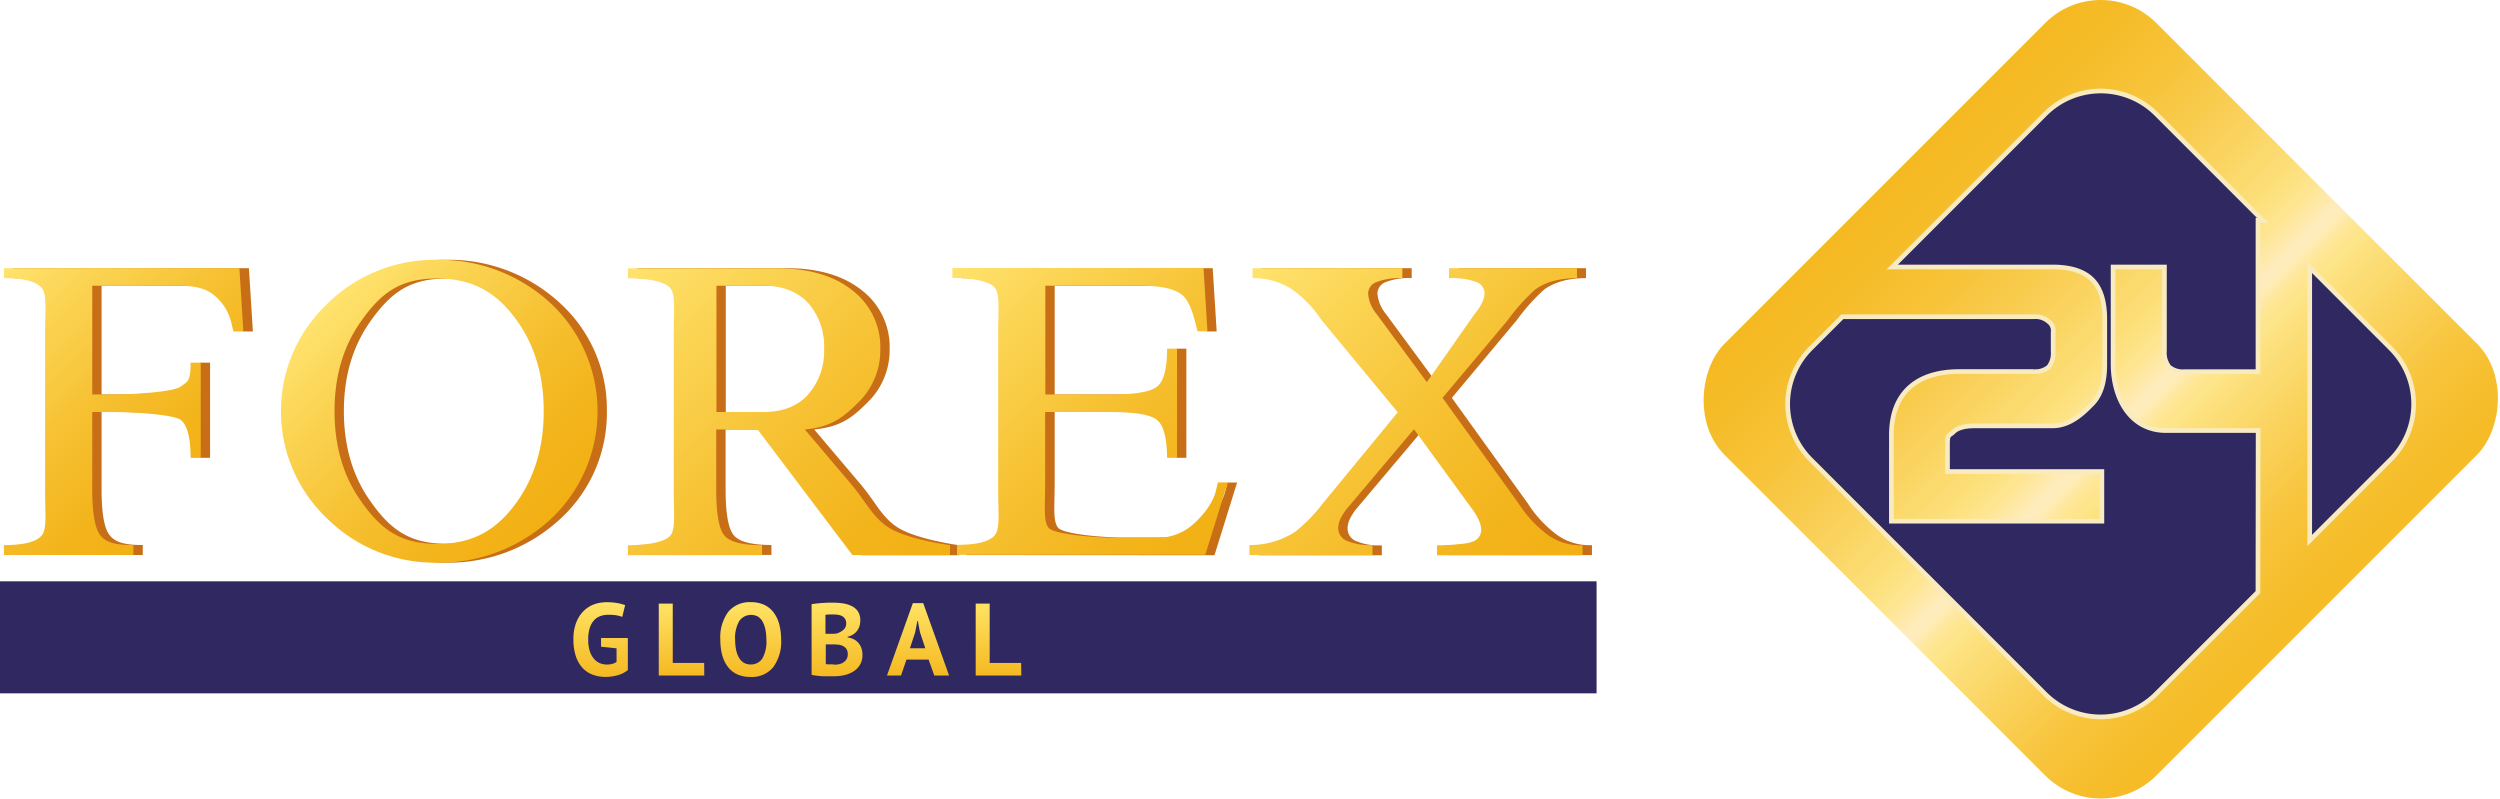 <svg xmlns="http://www.w3.org/2000/svg" xmlns:xlink="http://www.w3.org/1999/xlink" viewBox="0 0 535.52 171.05">
  <defs>
    <style>
      .cls-15{fill:#2f2861}.cls-8{fill:#c76e17}.cls-15{stroke:#f9ebc0;stroke-miterlimit:10}
    </style>
    <linearGradient id="linear-gradient" x1="128.67" x2="128.67" y1="145.01" y2="128.99" gradientUnits="userSpaceOnUse">
      <stop offset="0" stop-color="#f5b922"/>
      <stop offset="1" stop-color="#ffe365"/>
    </linearGradient>
    <linearGradient id="linear-gradient-2" x1="145.99" x2="145.99" y1="144.7" y2="129.3" xlink:href="#linear-gradient"/>
    <linearGradient id="linear-gradient-3" x1="160.83" x2="160.83" y1="145.01" y2="128.99" xlink:href="#linear-gradient"/>
    <linearGradient id="linear-gradient-4" x1="179.34" x2="179.34" y1="144.92" y2="129.08" xlink:href="#linear-gradient"/>
    <linearGradient id="linear-gradient-5" x1="196.66" x2="196.66" y1="144.7" y2="129.19" xlink:href="#linear-gradient"/>
    <linearGradient id="linear-gradient-6" x1="213.9" x2="213.9" y1="144.7" y2="129.3" xlink:href="#linear-gradient"/>
    <linearGradient id="linear-gradient-7" x1="-1.9" x2="42.69" y1="60.19" y2="104.78" gradientUnits="userSpaceOnUse">
      <stop offset="0" stop-color="#ffe36e"/>
      <stop offset=".22" stop-color="#fbd453"/>
      <stop offset=".55" stop-color="#f6c030"/>
      <stop offset=".82" stop-color="#f3b41b"/>
      <stop offset="1" stop-color="#f2b013"/>
    </linearGradient>
    <linearGradient id="linear-gradient-8" x1="70.55" x2="117.58" y1="64.57" y2="111.6" xlink:href="#linear-gradient-7"/>
    <linearGradient id="linear-gradient-9" x1="130.01" x2="195.24" y1="61.94" y2="127.16" xlink:href="#linear-gradient-7"/>
    <linearGradient id="linear-gradient-10" x1="202.33" x2="260.14" y1="59.12" y2="116.93" xlink:href="#linear-gradient-7"/>
    <linearGradient id="linear-gradient-11" x1="270.14" x2="336.22" y1="55.61" y2="121.69" xlink:href="#linear-gradient-7"/>
    <linearGradient id="linear-gradient-12" x1="403.75" x2="496.25" y1="39.27" y2="131.77" gradientTransform="rotate(-45 450 85.52)" gradientUnits="userSpaceOnUse">
      <stop offset="0" stop-color="#f5b922"/>
      <stop offset=".08" stop-color="#f5bc28"/>
      <stop offset=".19" stop-color="#f7c338"/>
      <stop offset=".31" stop-color="#f9ce54"/>
      <stop offset=".45" stop-color="#fcdf79"/>
      <stop offset=".47" stop-color="#fde281"/>
      <stop offset=".5" stop-color="#fee592"/>
      <stop offset=".55" stop-color="#ffecbe"/>
      <stop offset=".56" stop-color="#ffecbb"/>
      <stop offset=".59" stop-color="#fee694"/>
      <stop offset=".62" stop-color="#fde485"/>
      <stop offset=".62" stop-color="#fde383"/>
      <stop offset=".74" stop-color="#fad25b"/>
      <stop offset=".84" stop-color="#f8c53e"/>
      <stop offset=".93" stop-color="#f6be2c"/>
      <stop offset="1" stop-color="#f6bb26"/>
    </linearGradient>
  </defs>
  <g id="Layer_2" data-name="Layer 2">
    <g id="Layer_1-2" data-name="Layer 1">
      <path fill="#2f2861" d="M0 124.52h342v24H0z"/>
      <path fill="url(#linear-gradient)" d="M128.75 136.67h5.74v6.86a5.78 5.78 0 0 1-2.21 1.12 9.62 9.62 0 0 1-2.54.35 7.91 7.91 0 0 1-2.74-.46 5.62 5.62 0 0 1-2.19-1.44 6.87 6.87 0 0 1-1.45-2.5 11 11 0 0 1-.53-3.61 9.77 9.77 0 0 1 .63-3.71 7 7 0 0 1 1.65-2.49 6.25 6.25 0 0 1 2.3-1.39 8.09 8.09 0 0 1 2.59-.4 12.08 12.08 0 0 1 2.32.2 10.8 10.8 0 0 1 1.59.42l-.62 2.53a6.31 6.31 0 0 0-1.23-.34 10.32 10.32 0 0 0-1.74-.12 5.09 5.09 0 0 0-1.74.29 3.37 3.37 0 0 0-1.37.94 4.44 4.44 0 0 0-.9 1.66A8.26 8.26 0 0 0 126 137a8.16 8.16 0 0 0 .31 2.39 4.61 4.61 0 0 0 .86 1.65 3.39 3.39 0 0 0 1.29 1 4 4 0 0 0 1.57.31 4.47 4.47 0 0 0 1.12-.14 2.56 2.56 0 0 0 .92-.43v-2.9l-3.32-.35z"/>
      <path fill="url(#linear-gradient-2)" d="M150.86 144.7h-9.75v-15.4h3V142h6.73z"/>
      <path fill="url(#linear-gradient-3)" d="M154.3 137a9.17 9.17 0 0 1 1.69-5.93 5.89 5.89 0 0 1 4.84-2.08 6.77 6.77 0 0 1 2.88.57 5.42 5.42 0 0 1 2 1.63 7.12 7.12 0 0 1 1.21 2.53 12.62 12.62 0 0 1 .4 3.28 9.12 9.12 0 0 1-1.7 5.93 5.89 5.89 0 0 1-4.83 2.08 6.85 6.85 0 0 1-2.9-.57 5.35 5.35 0 0 1-2-1.63 7.23 7.23 0 0 1-1.2-2.53 12.62 12.62 0 0 1-.39-3.28zm3.17 0a10.81 10.81 0 0 0 .2 2.15 5.53 5.53 0 0 0 .6 1.68 3.06 3.06 0 0 0 1 1.1 2.81 2.81 0 0 0 1.52.4 2.86 2.86 0 0 0 2.49-1.25 7.25 7.25 0 0 0 .88-4.07 11 11 0 0 0-.19-2.09 5.82 5.82 0 0 0-.58-1.69 3 3 0 0 0-1-1.13 3.1 3.1 0 0 0-4 .88 7.28 7.28 0 0 0-.93 4.02z"/>
      <path fill="url(#linear-gradient-4)" d="M184.28 132.88a4.7 4.7 0 0 1-.14 1.14 3.14 3.14 0 0 1-.47 1 3.33 3.33 0 0 1-.85.84 3.71 3.71 0 0 1-1.27.54v.13a5.13 5.13 0 0 1 1.25.37 3.2 3.2 0 0 1 1 .73 3.34 3.34 0 0 1 .69 1.12 4.39 4.39 0 0 1 .25 1.56 4 4 0 0 1-.51 2.06 4.17 4.17 0 0 1-1.35 1.42 6.21 6.21 0 0 1-1.93.81 9.32 9.32 0 0 1-2.22.26h-2.25q-.67 0-1.36-.1a9.77 9.77 0 0 1-1.27-.2v-15.15l1-.13 1.16-.11 1.26-.07h1.29a13.14 13.14 0 0 1 2.1.17 6 6 0 0 1 1.83.58 3.36 3.36 0 0 1 1.31 1.15 3.42 3.42 0 0 1 .48 1.88zm-6.45 2.88h.72a6.34 6.34 0 0 0 .67-.06 4 4 0 0 0 1.44-.78 1.73 1.73 0 0 0 .6-1.37 1.82 1.82 0 0 0-.22-.94 1.67 1.67 0 0 0-.58-.59 2.51 2.51 0 0 0-.83-.3 5.26 5.26 0 0 0-1-.09h-1.06a6.72 6.72 0 0 0-.75.07v4.07zm1 6.62a4.19 4.19 0 0 0 1-.13 2.74 2.74 0 0 0 .9-.4 2.11 2.11 0 0 0 .63-.69 1.94 1.94 0 0 0 .24-1 2 2 0 0 0-.28-1.13 1.91 1.91 0 0 0-.73-.64 3 3 0 0 0-1-.29 9.83 9.83 0 0 0-1.12-.06h-1.58v4.2a1.31 1.31 0 0 0 .35.07h1.07z"/>
      <path fill="url(#linear-gradient-5)" d="M198.91 141.29h-4.73L193 144.7h-3l5.54-15.51h2.22l5.54 15.51h-3.17zm-4-2.42h3.3l-1.14-3.43-.46-2.42h-.11l-.46 2.44z"/>
      <path fill="url(#linear-gradient-6)" d="M218.78 144.7H209v-15.4h3V142h6.73z"/>
      <path d="M21.76 61.2v23.3h4.12c5.12 0 13.39-.57 14.81-1.71s2.13-.84 2.13-5.11H45v20.39h-2.17q0-6.4-2.09-8.11c-1.4-1.14-9.68-1.71-14.86-1.71h-4.12v16.56q0 7.68 1.71 9.81c1.14 1.42 2.84 2.13 7.11 2.13v2.13H2.84v-2.13q6.4 0 8.11-2.09c1.14-1.39.71-4.68.71-9.86V71.53c0-5.12.43-8.39-.71-9.81s-3.84-2.13-8.11-2.13v-2.14h50.48L54.17 71H52l-.51-2a10.82 10.82 0 0 0-3.9-5.89C46 61.83 44 61.2 39.66 61.2zM130 88.09a30.76 30.76 0 0 1-9.82 22.91 35.07 35.07 0 0 1-24.61 9.52A32.72 32.72 0 0 1 72 111a31.64 31.64 0 0 1 0-45.83 32.72 32.72 0 0 1 23.61-9.52 35.07 35.07 0 0 1 24.61 9.52A30.76 30.76 0 0 1 130 88.09zM95.57 59.67c-7.91 0-12 3.13-16.39 9.39q-5.52 7.94-5.52 19T79.09 107c4.35 6.32 8.5 9.47 16.47 9.47s13-3.13 17.39-9.39q5.52-7.94 5.52-19T113 69.14c-4.31-6.32-9.47-9.47-17.43-9.47zM174.41 92l9.94 11.73c3.19 3.8 4.41 6.83 7.66 9.07s10.41 3.56 13.49 4v2.13h-20.9L164.29 92h-8.86v12.8q0 7.68 1.71 9.81t8.11 2.13v2.13H136.5v-2.13c4.27 0 8-.7 9.11-2.09s.71-4.68.71-9.86V71.53c0-5.12.43-8.39-.71-9.81s-4.84-2.13-9.11-2.13v-2.14h32.05q10.41 0 16.39 5a15.28 15.28 0 0 1 5.63 12.32 15.62 15.62 0 0 1-4.86 11.55c-3.24 3.23-5.71 5.11-11.3 5.68zm-8.94-3.75q6.31 0 9.69-3.8a14.05 14.05 0 0 0 3.37-9.69 14.14 14.14 0 0 0-3.16-9.56q-3.5-4-9.9-4h-10v27.06zM207 118.9v-2.13q6.4 0 8.11-2.09c1.14-1.39.71-4.68.71-9.86V71.53c0-5.12.43-8.39-.71-9.81s-4.84-2.13-9.11-2.13v-2.14h53.77l.85 13.55h-2.13l-.49-2q-1.11-4.52-2.9-5.89-2.39-1.88-9-1.88h-20.18V84.5H240q7.68 0 9.81-1.71t2.19-8.1h2.13v23.38H252q0-6.4-2.09-8.11t-9.91-1.7h-14.08v14.94c0 5.12-.43 8.39.71 9.82s9.84 2.13 14.11 2.13h8.79a11.29 11.29 0 0 0 8-2.79c1.14-.91 4.1-3.9 4.9-7l.51-2H265l-4.85 15.57zM304.88 92l-14.34 17a11.3 11.3 0 0 0-1.41 2.22 4.7 4.7 0 0 0-.47 2 2.9 2.9 0 0 0 1.75 2.65 12.43 12.43 0 0 0 5.59.94v2.13h-26.32v-2.13a17.77 17.77 0 0 0 9.77-2.82 34.34 34.34 0 0 0 6-6.16l16-19.46-16.38-19.83a25.46 25.46 0 0 0-6.06-6.4 15.09 15.09 0 0 0-8.71-2.56v-2.13h32.1v2.13a13.54 13.54 0 0 0-5.59.85 2.68 2.68 0 0 0-1.75 2.47 8 8 0 0 0 1.88 4.44l10.69 14.52 10.18-14.54q2.19-2.64 2.19-4.51a2.59 2.59 0 0 0-1.79-2.42 15.17 15.17 0 0 0-5.8-.81v-2.13h27.32v2.13q-5.63 0-9 2.48a41.85 41.85 0 0 0-5.8 6.49L311 85.22l16.25 22.59a25.48 25.48 0 0 0 6.14 6.66 11.92 11.92 0 0 0 7.62 2.3v2.13h-31.18v-2.13c2.62 0 6.51-.27 7.68-.81a2.6 2.6 0 0 0 1.75-2.43q0-1.79-2-4.52z" class="cls-8"/>
      <path fill="url(#linear-gradient-7)" d="M.84 57.45v2.13q6.4 0 8.11 2.13c1.14 1.42.71 4.69.71 9.81v33.29c0 5.18.43 8.46-.71 9.86s-3.84 2.09-8.11 2.09v2.13h27.74v-2.13c-4.27 0-6-.71-7.11-2.13s-1.71-4.69-1.71-9.81V88.26h4.12c5.18 0 13.46.57 14.86 1.71s2.09 3.84 2.09 8.11H43V77.69h-2.17c0 4.27-.71 4-2.13 5.11s-9.7 1.7-14.82 1.7h-4.12V61.2h17.9c4.38 0 6.37.63 8 1.88A10.82 10.82 0 0 1 49.52 69l.48 2h2.13l-.85-13.57z"/>
      <path fill="url(#linear-gradient-8)" d="M93.57 55.66A32.72 32.72 0 0 0 70 65.17 31.64 31.64 0 0 0 70 111a32.72 32.72 0 0 0 23.61 9.52 35.07 35.07 0 0 0 24.57-9.52 31.64 31.64 0 0 0 0-45.83 35.07 35.07 0 0 0-24.61-9.51zM111 107.12c-4.35 6.26-9.48 9.39-17.39 9.39s-12.17-3.16-16.52-9.51q-5.43-7.85-5.43-18.95t5.52-19c4.35-6.26 8.48-9.39 16.39-9.39s13.13 3.16 17.47 9.47q5.43 7.85 5.43 18.95T111 107.12z"/>
      <path fill="url(#linear-gradient-9)" d="M182.34 103.73L172.41 92c5.63-.57 8.06-2.45 11.3-5.65a15.62 15.62 0 0 0 4.86-11.55 15.28 15.28 0 0 0-5.63-12.32q-6-5-16.39-5H134.5v2.13c4.27 0 8 .71 9.11 2.13s.71 4.69.71 9.81v33.29c0 5.18.43 8.46-.71 9.86s-4.84 2.09-9.11 2.09v2.13h28.74v-2.13q-6.4 0-8.11-2.13t-1.71-9.81V92h8.86l20.32 26.9h20.9v-2.13c-3.08-.4-10.24-1.72-13.49-4s-4.47-5.23-7.67-9.04zm-18.87-15.47h-10V61.2h10q6.4 0 9.9 4a14.14 14.14 0 0 1 3.16 9.56 14.05 14.05 0 0 1-3.37 9.69q-3.37 3.81-9.69 3.81z"/>
      <path fill="url(#linear-gradient-10)" d="M260.39 105.38c-.8 3.07-3.76 6.06-4.9 7a11.29 11.29 0 0 1-8 2.79h-8.79c-4.27 0-13-.71-14.11-2.13s-.71-4.69-.71-9.82V88.26H238q7.77 0 9.86 1.71t2.14 8.1h2.13V74.69H250q0 6.4-2.13 8.11T238 84.5h-14.08V61.2h20.19q6.57 0 9 1.88 1.79 1.37 2.9 5.89l.51 2h2.13l-.85-13.57H204v2.13c4.27 0 8 .71 9.11 2.13s.71 4.69.71 9.81v33.29c0 5.18.43 8.46-.71 9.86s-3.84 2.09-8.11 2.09v2.13h53.18l4.82-15.51h-2.1z"/>
      <path fill="url(#linear-gradient-11)" d="M331.4 114.46a25.48 25.48 0 0 1-6.14-6.66L309 85.22l14-16.67a41.85 41.85 0 0 1 5.8-6.49q3.32-2.47 9-2.48v-2.13h-27.41v2.13a15.17 15.17 0 0 1 5.8.81 2.59 2.59 0 0 1 1.81 2.42q0 1.87-2.17 4.51l-10.19 14.54-10.7-14.51a8 8 0 0 1-1.88-4.44 2.68 2.68 0 0 1 1.75-2.47 13.54 13.54 0 0 1 5.59-.85v-2.14h-32.1v2.13a15.09 15.09 0 0 1 8.7 2.56 25.46 25.46 0 0 1 6.06 6.4l16.35 19.77-16 19.46a34.34 34.34 0 0 1-6 6.16 17.77 17.77 0 0 1-9.77 2.82v2.13H294v-2.13a12.43 12.43 0 0 1-5.59-.94 2.9 2.9 0 0 1-1.75-2.65 4.7 4.7 0 0 1 .47-2 11.3 11.3 0 0 1 1.41-2.22l14.34-17 12.4 17q2 2.73 2 4.52a2.6 2.6 0 0 1-1.78 2.54c-1.17.54-5.06.81-7.68.81v2.13H339v-2.13a11.92 11.92 0 0 1-7.6-2.35z"/>
      <rect width="130.81" height="130.81" x="384.59" y="20.12" fill="url(#linear-gradient-12)" rx="16.84" ry="16.84" transform="rotate(45 450 85.53)"/>
      <path d="M483.71 92.23H464c-7.57 0-11.36-6.76-11.36-14.28V57.19h11v18a4.86 4.86 0 0 0 1 3.42 4.59 4.59 0 0 0 3.38 1h15.66V47.19h1l-22.77-22.76a16.84 16.84 0 0 0-23.82 0l-32.76 32.76h34.33q5.83 0 8.52 2.72t2.68 8.48v9.72q0 5.68-2.68 8.4c-1.79 1.82-4.63 4.72-8.52 4.72H423q-3.27 0-4.55 1.28c-.86.86-1.28.37-1.28 2.55V101h33.07v10.64h-45.09V93.2c0-9.07 5.51-13.61 14.53-13.61h16a4.3 4.3 0 0 0 3.19-1 4.71 4.71 0 0 0 .93-3.31v-4.09a2.41 2.41 0 0 0-1-2.34 4.22 4.22 0 0 0-3.15-1h-41l-6.78 6.78a16.84 16.84 0 0 0 0 23.82l50.18 50.18a16.84 16.84 0 0 0 23.82 0l21.8-21.8zM512.09 74.62l-17.33-17.34v58.49l17.34-17.34a16.84 16.84 0 0 0-.01-23.81z" class="cls-15"/>
    </g>
  </g>
</svg>
